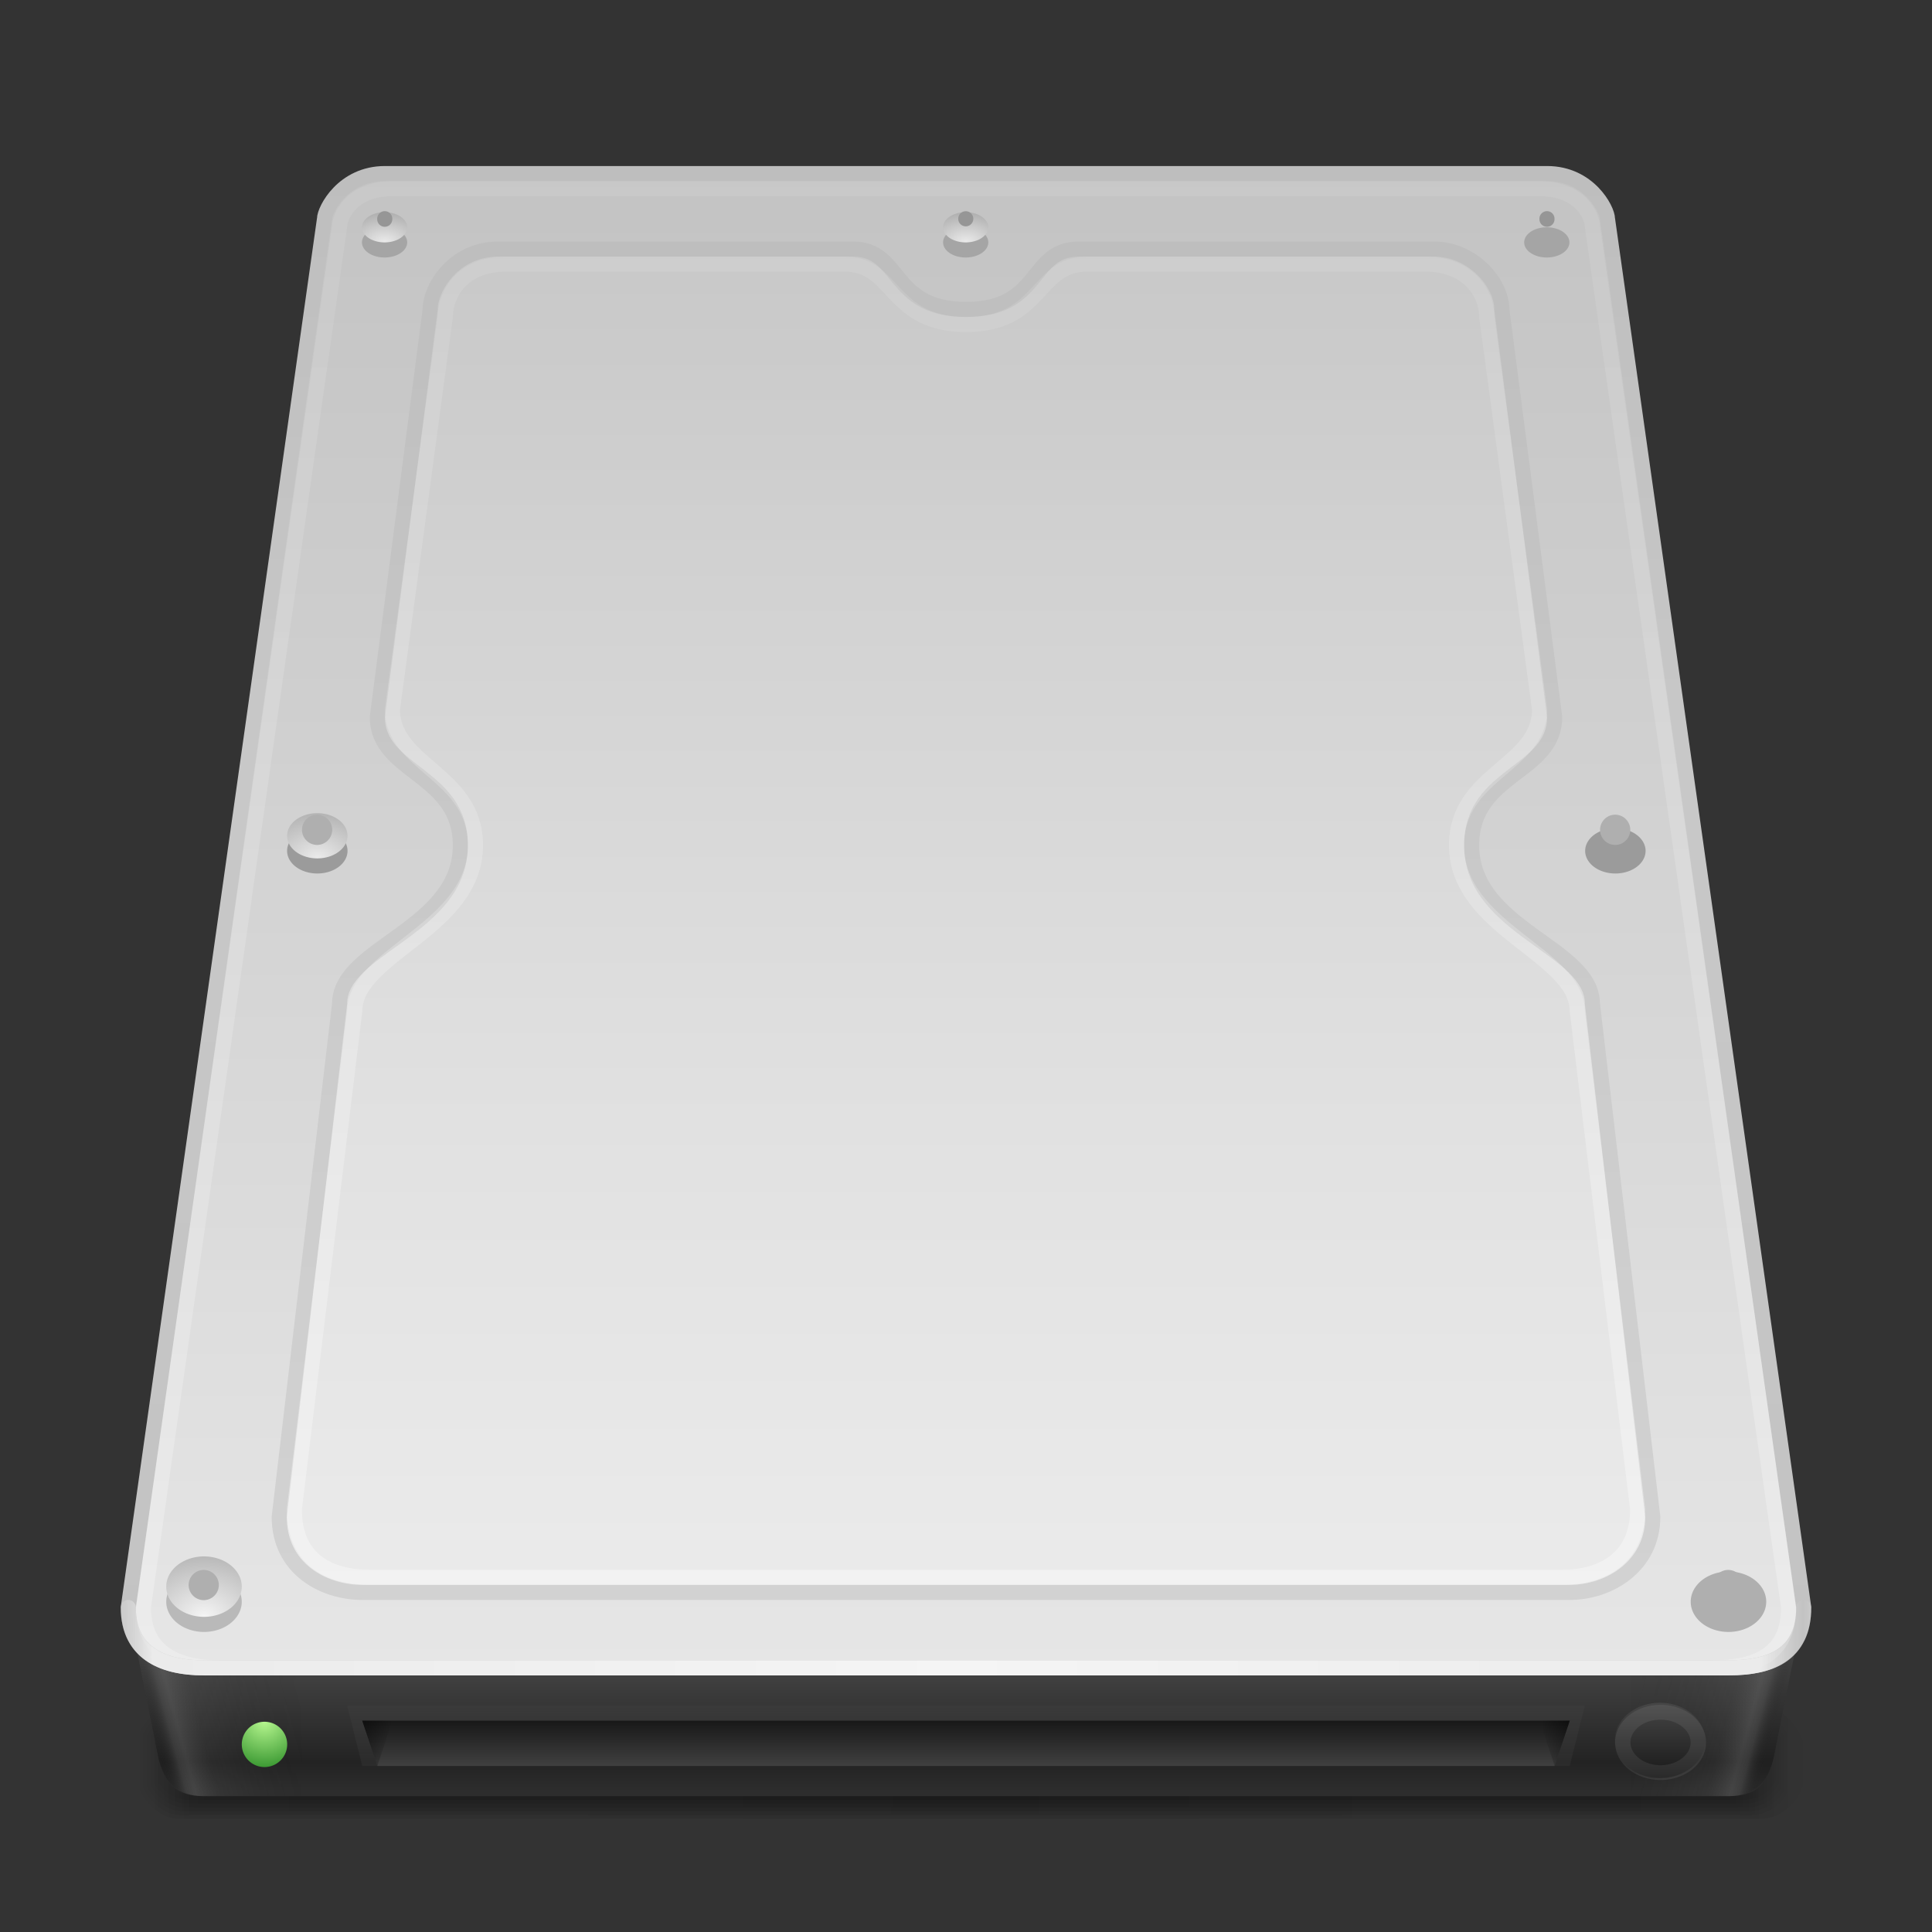 <?xml version="1.0" encoding="UTF-8" standalone="no"?>
<!-- Created with Inkscape (http://www.inkscape.org/) -->
<svg xmlns:rdf="http://www.w3.org/1999/02/22-rdf-syntax-ns#" xmlns="http://www.w3.org/2000/svg" height="128" width="128" version="1.1" xmlns:cc="http://creativecommons.org/ns#" xmlns:xlink="http://www.w3.org/1999/xlink" xmlns:dc="http://purl.org/dc/elements/1.1/">
 <rect width="100%" height="100%" fill="#333333" stroke="none"/>
 <title>Samée - 128px - Removable alt</title>
 <defs>
  <linearGradient id="screw-middle-gradient">
   <stop stop-color="#ebebeb" offset="0"/>
   <stop stop-color="#b4b4b4" offset="1"/>
  </linearGradient>
  <linearGradient id="screw-gradient">
   <stop stop-color="#f5f5f5" offset="0"/>
   <stop stop-color="#b9b9b9" offset="1"/>
  </linearGradient>
  <linearGradient id="screw-back-gradient">
   <stop stop-color="#ebebeb" offset="0"/>
   <stop stop-color="#afafaf" offset="1"/>
  </linearGradient>
  <linearGradient id="bottom-holes-sides-shadow-gradient">
   <stop stop-color="#000" stop-opacity="0.392" offset="0"/>
   <stop stop-color="#000" stop-opacity="0" offset="1"/>
  </linearGradient>
  <linearGradient id="floor-shadow-gradient">
   <stop stop-color="#000" stop-opacity="0.098" offset="0"/>
   <stop stop-color="#000" stop-opacity="0.078" offset="0.93"/>
   <stop stop-color="#000" stop-opacity="0" offset="1"/>
  </linearGradient>
  <linearGradient id="bottom-side-lights-gradient">
   <stop stop-color="#000" stop-opacity="0.098" offset="0"/>
   <stop stop-color="#555" stop-opacity="0.392" offset="0.1"/>
   <stop stop-color="#7d7d7d" stop-opacity="0.294" offset="0.16"/>
   <stop stop-color="#646464" stop-opacity="0.137" offset="0.3"/>
   <stop stop-color="#000" stop-opacity="0" offset="1"/>
  </linearGradient>
  <linearGradient id="linearGradient3622" y2="120" gradientUnits="userSpaceOnUse" x2="64" gradientTransform="matrix(0.996,0,0,0.995,0.912,-0.699)" y1="110.2" x1="64">
   <stop stop-color="#4b4b4b" offset="0"/>
   <stop stop-color="#232323" offset="0.8"/>
   <stop stop-color="#2d2d2d" offset="1"/>
  </linearGradient>
  <linearGradient id="linearGradient3640" y2="107.25" gradientUnits="userSpaceOnUse" x2="41.794" gradientTransform="matrix(0.996,0,0,0.995,1.078,-1.079)" y1="17.157" x1="41.794">
   <stop stop-color="#c8c8c8" offset="0"/>
   <stop stop-color="#e1e1e1" offset="0.65"/>
   <stop stop-color="#ebebeb" offset="1"/>
  </linearGradient>
  <linearGradient id="linearGradient3656" y2="112.99" xlink:href="#bottom-side-lights-gradient" gradientUnits="userSpaceOnUse" x2="19.425" gradientTransform="matrix(0.996,0,0,0.995,0.661,-0.953)" y1="115.67" x1="9.419"/>
  <linearGradient id="linearGradient3686" y2="112.79" xlink:href="#bottom-side-lights-gradient" gradientUnits="userSpaceOnUse" x2="107.35" gradientTransform="matrix(0.996,0,0,0.995,0.661,-0.953)" y1="115.5" x1="117.45"/>
  <linearGradient id="linearGradient3982" y2="88.5" xlink:href="#floor-shadow-gradient" spreadMethod="reflect" gradientUnits="userSpaceOnUse" x2="474" gradientTransform="matrix(0.248,0,0,0.333,0.587,87.25)" y1="88.5" x1="256"/>
  <linearGradient id="linearGradient3988" y2="88.5" xlink:href="#floor-shadow-gradient" spreadMethod="reflect" gradientUnits="userSpaceOnUse" x2="474" gradientTransform="matrix(0.249,0,0,0.367,0.294,84.3)" y1="88.5" x1="256"/>
  <linearGradient id="linearGradient3992" y2="88.5" xlink:href="#floor-shadow-gradient" spreadMethod="reflect" gradientUnits="userSpaceOnUse" x2="474" gradientTransform="matrix(0.25,0,0,0.4,-6.7054545e-7,81.35)" y1="88.5" x1="256"/>
  <linearGradient id="linearGradient3996" y2="88.5" xlink:href="#floor-shadow-gradient" spreadMethod="reflect" gradientUnits="userSpaceOnUse" x2="474" gradientTransform="matrix(0.251,0,0,0.433,-0.294,78.4)" y1="88.5" x1="256"/>
  <linearGradient id="linearGradient4000" y2="88.5" xlink:href="#floor-shadow-gradient" spreadMethod="reflect" gradientUnits="userSpaceOnUse" x2="474" gradientTransform="matrix(0.252,0,0,0.467,-0.587,75.45)" y1="88.5" x1="256"/>
  <linearGradient id="linearGradient4004" y2="88.5" xlink:href="#floor-shadow-gradient" spreadMethod="reflect" gradientUnits="userSpaceOnUse" x2="474" gradientTransform="matrix(0.255,0,0,0.5,-0.924,72.5)" y1="88.5" x1="256"/>
  <linearGradient id="linearGradient3871" y2="112.25" gradientUnits="userSpaceOnUse" x2="83" gradientTransform="matrix(0.996,0,0,0.995,0.291,-1.033)" y1="12" x1="83">
   <stop stop-color="#c3c3c3" offset="0"/>
   <stop stop-color="#cdcdcd" offset="0.3"/>
   <stop stop-color="#e6e6e6" offset="1"/>
  </linearGradient>
  <linearGradient id="linearGradient3881" y2="451.2" gradientUnits="userSpaceOnUse" x2="145" gradientTransform="matrix(0.249,0,0,0.249,0.661,-1.287)" y1="53.39" x1="145">
   <stop stop-color="#FFF" stop-opacity="0.078" offset="0"/>
   <stop stop-color="#FFF" stop-opacity="0.255" offset="1"/>
  </linearGradient>
  <linearGradient id="linearGradient3897" y2="443.25" spreadMethod="reflect" gradientUnits="userSpaceOnUse" x2="479" gradientTransform="matrix(0.249,0,0,0.249,0.162,-1.277)" y1="443.25" x1="253.88">
   <stop stop-color="#f5f5f5" offset="0"/>
   <stop stop-color="#ebebeb" offset="0.95"/>
   <stop stop-color="#dcdcdc" stop-opacity="0" offset="1"/>
  </linearGradient>
  <linearGradient id="linearGradient3894" y2="427" gradientUnits="userSpaceOnUse" x2="256" gradientTransform="matrix(0.249,0,0,0.249,0.661,-1.332)" y1="62" x1="256">
   <stop stop-color="#FFF" stop-opacity="0.078" offset="0"/>
   <stop stop-color="#FFF" stop-opacity="0.333" offset="1"/>
  </linearGradient>
  <linearGradient id="linearGradient3914" y2="477.92" gradientUnits="userSpaceOnUse" x2="77.389" y1="458.58" x1="77.389">
   <stop stop-color="#464646" offset="0"/>
   <stop stop-color="#191919" offset="1"/>
  </linearGradient>
  <linearGradient id="linearGradient3956" y2="461" gradientUnits="userSpaceOnUse" x2="178" gradientTransform="matrix(0.249,0,0,0.249,0.107,2.281)" y1="448.94" x1="178">
   <stop stop-color="#191919" offset="0"/>
   <stop stop-color="#414141" offset="1"/>
  </linearGradient>
  <linearGradient id="linearGradient3978" y2="465.98" gradientUnits="userSpaceOnUse" x2="268" gradientTransform="matrix(0.249,0,0,0.249,-0.427,3.035)" y1="441.87" x1="268">
   <stop stop-color="#FFF" stop-opacity="0.02" offset="0"/>
   <stop stop-color="#FFF" stop-opacity="0.039" offset="0.75"/>
   <stop stop-color="#FFF" stop-opacity="0.137" offset="1"/>
  </linearGradient>
  <linearGradient id="linearGradient3926" y2="463" xlink:href="#bottom-holes-sides-shadow-gradient" gradientUnits="userSpaceOnUse" x2="104.04" gradientTransform="matrix(0.249,0,0,0.249,0.107,0.026)" y1="463" x1="96"/>
  <linearGradient id="linearGradient3930" y2="463" xlink:href="#bottom-holes-sides-shadow-gradient" gradientUnits="userSpaceOnUse" x2="410" gradientTransform="matrix(0.249,0,0,0.249,-7.797e-4,0.026)" y1="463" x1="417.87"/>
  <radialGradient id="radialGradient3938" gradientUnits="userSpaceOnUse" cy="456.5" cx="68.25" gradientTransform="matrix(2.626,0,0,2.179,-111.002,-536.376)" r="11.75">
   <stop stop-color="#b6f78f" offset="0"/>
   <stop stop-color="#187e18" offset="1"/>
  </radialGradient>
  <radialGradient id="radialGradient3161" xlink:href="#screw-gradient" gradientUnits="userSpaceOnUse" cy="434.65" cx="50.353" gradientTransform="matrix(1.998,0,0,2.677,-50.213,-727.045)" r="4.419"/>
  <radialGradient id="radialGradient4008" xlink:href="#screw-back-gradient" gradientUnits="userSpaceOnUse" cy="434.65" cx="50.353" gradientTransform="matrix(1.998,0,0,2.677,-50.213,-727.045)" r="4.419"/>
  <radialGradient id="radialGradient4078" xlink:href="#screw-middle-gradient" gradientUnits="userSpaceOnUse" cy="434.65" cx="50.353" gradientTransform="matrix(1.998,0,0,2.677,-50.213,-727.045)" r="4.419"/>
  <linearGradient id="linearGradient4192" y2="111" gradientUnits="userSpaceOnUse" x2="70" y1="11" x1="70">
   <stop stop-color="#bebebe" offset="0"/>
   <stop stop-color="#c8c8c8" offset="0.4"/>
   <stop stop-color="#c3c3c3" offset="1"/>
  </linearGradient>
  <linearGradient id="linearGradient4202" y2="106" gradientUnits="userSpaceOnUse" x2="77.751" y1="16" x1="77.751">
   <stop stop-color="#bebebe" offset="0"/>
   <stop stop-color="#cdcdcd" offset="0.65"/>
   <stop stop-color="#d2d2d2" offset="1"/>
  </linearGradient>
 </defs>
 <rect fill-rule="evenodd" rx="3.111" ry="3.75" height="7.5" width="111" y="113" x="8.75" fill="url(#linearGradient4004)"/>
 <rect fill-rule="evenodd" rx="2.973" ry="3.5" height="7" width="110" y="113.25" x="9" fill="url(#linearGradient4000)"/>
 <rect fill-rule="evenodd" rx="2.849" ry="3.25" height="6.5" width="109.5" y="113.5" x="9.25" fill="url(#linearGradient3996)"/>
 <rect fill-rule="evenodd" rx="2.725" ry="3" height="6" width="109" y="113.75" x="9.5" fill="url(#linearGradient3992)"/>
 <rect fill-rule="evenodd" rx="2.601" ry="2.75" height="5.5" width="108.5" y="114" x="9.75" fill="url(#linearGradient3988)"/>
 <rect fill-rule="evenodd" rx="2.477" ry="2.5" height="5" width="108" y="114.25" x="10" fill="url(#linearGradient3982)"/>
 <path fill="url(#linearGradient3622)" d="m9,109,1.5,7.5c0.327,1.219,0.771,2.5,3,2.5h101c2.264,0,2.663-1.244,3-2.5l1.5-7.5z"/>
 <path d="m9,109,1.5,7.5c0.351,1.31,0.991,2.5,3,2.5h6.5v-10z" fill="url(#linearGradient3656)"/>
 <path d="m108,109,0,10,6.5,0c1.868,0,2.597-0.996,3-2.5l1.5-7.5z" fill="url(#linearGradient3686)"/>
 <path d="m8.5,106.5c0,3.149,2.506,4,5,4h101c2.768,0,5-0.854,5-4l-13-92c0-0.618-1.234-3-4-3h-77c-2.768,0-4,2.394-4,3z" stroke="url(#linearGradient4192)" fill="url(#linearGradient3871)"/>
 <path d="m9.5,106.5c0,3.149,2.506,4,5,4h99c2.768,0,5-0.854,5-4l-13-91.5c0-0.618-0.734-2.5-3.5-2.5h-76c-2.768,0-3.5,1.894-3.5,2.5z" stroke="url(#linearGradient3881)" stroke-width="1" fill="none"/>
 <path stroke-linejoin="round" d="m8.5,106.5c0,2.905,2.119,4,5,4h101c3.15,0,5-1.072,5-4" stroke="url(#linearGradient3897)" stroke-linecap="round" stroke-miterlimit="4" stroke-dasharray="none" stroke-width="1" fill="none"/>
 <path d="m33,16.5c-2.896,0-4.5,2.52-4.5,4l-3.5,27c0,3.726,5.5,3.765,5.5,8.5,0,5.564-8,6.717-8,10.5l-4,34c0,3.382,2.865,5,5.5,5h80c2.646,0,5.5-1.762,5.5-5l-4-34c0-3.776-8-4.93-8-10.5,0-4.79,5.5-4.735,5.5-8.5l-3.5-27c0-1.777-1.954-4-4.5-4h-23.5c-3.365,0-2.436,4-7.5,4-5.046,0-4.206-4-7.5-4z" stroke="url(#linearGradient4202)" fill="url(#linearGradient3640)"/>
 <path d="m33.5,17.5c-2.896,0-4,2.02-4,3.5l-3.5,26c0,3.726,5.5,4.265,5.5,9,0,5.564-8,7.217-8,11l-4,33c0,3.382,2.365,4.5,5,4.5h79c2.646,0,5-1.262,5-4.5l-4-33c0-3.776-8-5.43-8-11,0-4.79,5.5-5.235,5.5-9l-3.5-26c0-1.777-1.454-3.5-4-3.5h-22.5c-3.365,0-2.936,4-8,4-5.046,0-4.706-4-8-4z" stroke="url(#linearGradient3894)" stroke-width="1" fill="none"/>
 <path d="m23,113,82,0-1,4-80,0z" fill-rule="evenodd" fill="url(#linearGradient3978)"/>
 <path d="m24,114,80,0-1,3-78,0z" fill-rule="evenodd" fill="url(#linearGradient3956)"/>
 <path d="m24,114,2-0l-1,3z" fill-rule="evenodd" fill="url(#linearGradient3926)"/>
 <path d="m102,114,2,0-1,3z" fill-rule="evenodd" fill="url(#linearGradient3930)"/>
 <path d="m80,468.25a11.75,9.75,0,1,1,-23.5,0,11.75,9.75,0,1,1,23.5,0z" fill-rule="evenodd" transform="matrix(0.255,0,0,0.256,92.574,-4.564)" fill="url(#linearGradient3914)"/>
 <path d="m80,468.25a11.75,9.75,0,1,1,-23.5,0,11.75,9.75,0,1,1,23.5,0z" stroke-opacity="0.078" transform="matrix(0.213,0,0,0.205,95.479,19.449)" stroke="#FFF" stroke-dasharray="none" stroke-miterlimit="4" stroke-width="4.787" fill="none"/>
 <path d="m80,468.25a11.75,9.75,0,1,1,-23.5,0,11.75,9.75,0,1,1,23.5,0z" fill-rule="evenodd" transform="matrix(0.128,0,0,0.154,8.787,43.461)" fill="url(#radialGradient3938)"/>
 <path d="m54.801,430.59a4.419,5.922,0,1,1,-8.839,0,4.419,5.922,0,1,1,8.839,0z" fill-rule="evenodd" transform="matrix(0.566,0,0,0.338,-15,-39.421)" fill="#b9b9b9"/>
 <path d="m54.801,430.59a4.419,5.922,0,1,1,-8.839,0,4.419,5.922,0,1,1,8.839,0z" fill-rule="evenodd" transform="matrix(0.566,0,0,0.338,-15,-40.421)" fill="url(#radialGradient3161)"/>
 <path d="m14.571,105.5a1.076,1.306,0,1,1,-2.152,0,1.076,1.306,0,1,1,2.152,0z" fill-rule="evenodd" transform="matrix(0.929,0,0,0.766,0.961,24.199)" fill="#afafaf"/>
 <path d="m54.801,430.59a4.419,5.922,0,1,1,-8.839,0,4.419,5.922,0,1,1,8.839,0z" fill-rule="evenodd" transform="matrix(0.566,0,0,0.338,86,-39.421)" fill="#afafaf"/>
 <path d="m54.801,430.59a4.419,5.922,0,1,1,-8.839,0,4.419,5.922,0,1,1,8.839,0z" fill-rule="evenodd" transform="matrix(0.566,0,0,0.338,86,-40.421)" fill="url(#radialGradient3161)"/>
 <path d="m14.571,105.5a1.076,1.306,0,1,1,-2.152,0,1.076,1.306,0,1,1,2.152,0z" fill-rule="evenodd" transform="matrix(0.929,0,0,0.766,101.961,24.199)" fill="#afafaf"/>
 <path d="m54.801,430.59a4.419,5.922,0,1,1,-8.839,0,4.419,5.922,0,1,1,8.839,0z" fill-rule="evenodd" transform="matrix(0.339,0,0,0.169,8.4,-56.711)" fill="#a5a5a5"/>
 <path d="m54.801,430.59a4.419,5.922,0,1,1,-8.839,0,4.419,5.922,0,1,1,8.839,0z" fill-rule="evenodd" transform="matrix(0.339,0,0,0.169,8.4,-57.711)" fill="url(#radialGradient4008)"/>
 <path d="m27.75,14.726a0.836,0.649,0,1,1,-1.671,0,0.836,0.649,0,1,1,1.671,0z" fill-rule="evenodd" transform="matrix(0.598,0,0,0.771,9.396,3.153)" fill="#969696"/>
 <path d="m54.801,430.59a4.419,5.922,0,1,1,-8.839,0,4.419,5.922,0,1,1,8.839,0z" fill-rule="evenodd" transform="matrix(0.339,0,0,0.169,85.4,-56.711)" fill="#a5a5a5"/>
 <path d="m54.801,430.59a4.419,5.922,0,1,1,-8.839,0,4.419,5.922,0,1,1,8.839,0z" fill-rule="evenodd" transform="matrix(0.339,0,0,0.169,85.4,-57.711)" fill="url(#radialGradient4008)"/>
 <path d="m27.75,14.726a0.836,0.649,0,1,1,-1.671,0,0.836,0.649,0,1,1,1.671,0z" fill-rule="evenodd" transform="matrix(0.598,0,0,0.771,86.396,3.153)" fill="#969696"/>
 <path d="m54.801,430.59a4.419,5.922,0,1,1,-8.839,0,4.419,5.922,0,1,1,8.839,0z" fill-rule="evenodd" transform="matrix(0.339,0,0,0.169,46.9,-56.711)" fill="#a5a5a5"/>
 <path d="m54.801,430.59a4.419,5.922,0,1,1,-8.839,0,4.419,5.922,0,1,1,8.839,0z" fill-rule="evenodd" transform="matrix(0.339,0,0,0.169,46.9,-57.711)" fill="url(#radialGradient4008)"/>
 <path d="m59.22,13.869a0.641,0.464,0,1,1,-1.282,0,0.641,0.464,0,1,1,1.282,0z" fill-rule="evenodd" transform="matrix(0.78,0,0,1.077,18.293,-0.443)" fill="#969696"/>
 <path d="m54.801,430.59a4.419,5.922,0,1,1,-8.839,0,4.419,5.922,0,1,1,8.839,0z" fill-rule="evenodd" transform="matrix(0.453,0,0,0.253,-1.8,-52.566)" fill="#9b9b9b"/>
 <path d="m54.801,430.59a4.419,5.922,0,1,1,-8.839,0,4.419,5.922,0,1,1,8.839,0z" fill-rule="evenodd" transform="matrix(0.453,0,0,0.253,-1.8,-53.566)" fill="url(#radialGradient4078)"/>
 <path d="m20.948,52.693a0.641,0.354,0,1,1,-1.282,0,0.641,0.354,0,1,1,1.282,0z" fill-rule="evenodd" transform="matrix(1.561,0,0,2.828,-10.69,-94.039)" fill="#afafaf"/>
 <path d="m54.801,430.59a4.419,5.922,0,1,1,-8.839,0,4.419,5.922,0,1,1,8.839,0z" fill-rule="evenodd" transform="matrix(0.453,0,0,0.253,84.2,-52.566)" fill="#9b9b9b"/>
 <path d="m54.801,430.59a4.419,5.922,0,1,1,-8.839,0,4.419,5.922,0,1,1,8.839,0z" fill-rule="evenodd" transform="matrix(0.453,0,0,0.253,84.2,-53.566)" fill="url(#radialGradient4078)"/>
 <path d="m20.948,52.693a0.641,0.354,0,1,1,-1.282,0,0.641,0.354,0,1,1,1.282,0z" fill-rule="evenodd" transform="matrix(1.561,0,0,2.828,75.31,-94.039)" fill="#afafaf"/>
</svg>
